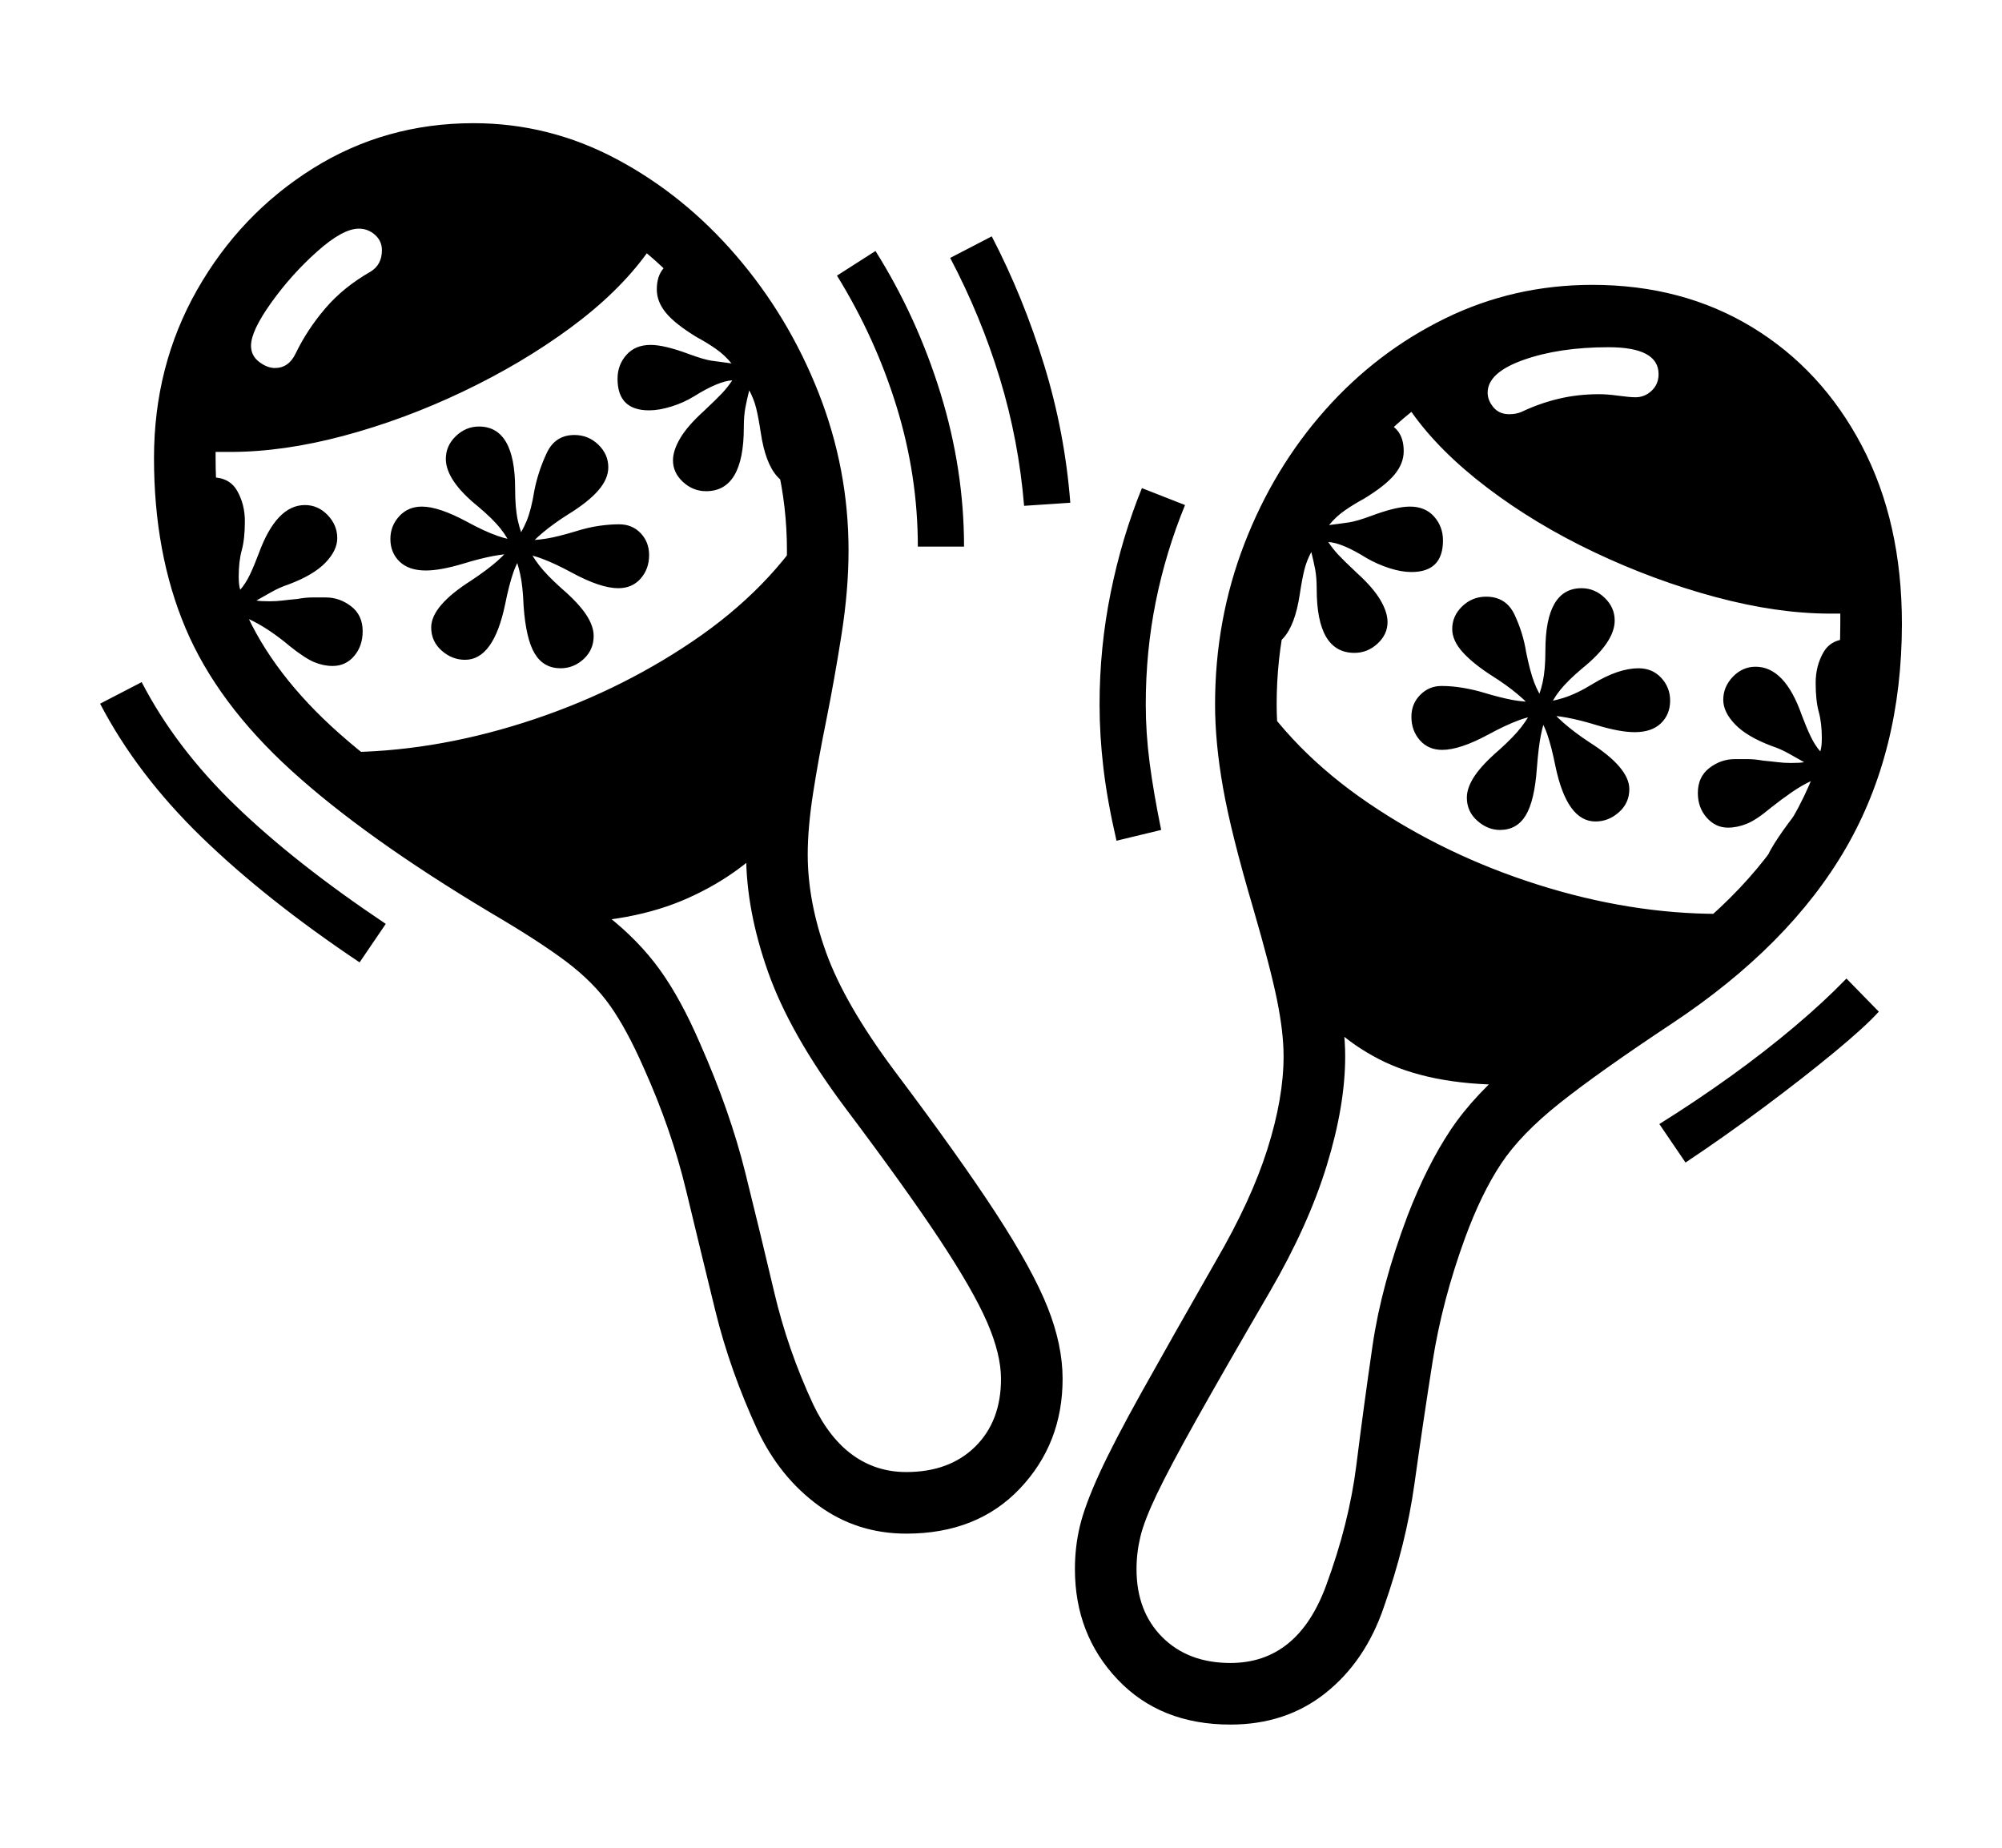 <svg xmlns="http://www.w3.org/2000/svg"
    viewBox="0 0 2600 2400">
  <!--
Copyright 2013, 2022 Google Inc. All Rights Reserved.
Noto is a trademark of Google Inc.
This Font Software is licensed under the SIL Open Font License, Version 1.1. This Font Software is distributed on an "AS IS" BASIS, WITHOUT WARRANTIES OR CONDITIONS OF ANY KIND, either express or implied. See the SIL Open Font License for the specific language, permissions and limitations governing your use of this Font Software.
http://scripts.sil.org/OFL
  -->
<path d="M1177 1992L1177 1992Q1113 1992 1063 1955.5 1013 1919 984 1858L984 1858Q948 1780 929 1702.5 910 1625 891 1546 872 1467 836 1387L836 1387Q814 1337 792.5 1306.5 771 1276 736 1249.5 701 1223 638 1186L638 1186Q474 1088 378 1000.5 282 913 241 816 200 719 200 595L200 595Q200 475 256 376.5 312 278 406 219 500 160 615 160L615 160Q713 160 800.5 206.5 888 253 956 332 1024 411 1063 510 1102 609 1102 715L1102 715Q1102 766 1093 823.5 1084 881 1073 936L1073 936Q1063 985 1056 1030 1049 1075 1049 1110L1049 1110Q1049 1171 1073 1237.5 1097 1304 1161 1390L1161 1390Q1246 1503 1293.5 1576 1341 1649 1360.5 1698 1380 1747 1380 1791L1380 1791Q1380 1875 1324.5 1933.5 1269 1992 1177 1992ZM501 1200L467 1250Q346 1169 262 1087.5 178 1006 130 914L130 914 184 886Q228 971 305.5 1046 383 1121 501 1200L501 1200ZM367 954L367 954 282 797 241 639Q253 620 275 620L275 620Q298 620 308 637.5 318 655 318 677L318 677Q318 700 314 714.5 310 729 310 749L310 749Q310 760 312 766L312 766Q319 758 324.5 746.5 330 735 336 719L336 719Q359 656 396 656L396 656Q413 656 425.5 669 438 682 438 699L438 699Q438 715 422.5 731 407 747 375 759L375 759Q363 763 352.5 769 342 775 333 780L333 780Q338 781 350 781L350 781Q359 781 367 780 375 779 386 778L386 778Q397 776 406 776 415 776 423 776L423 776Q441 776 456 787.5 471 799 471 820L471 820Q471 839 460 852 449 865 432 865L432 865Q420 865 408 860 396 855 376 839L376 839Q363 828 349.5 819 336 810 323 804L323 804Q328 817 336 831.5 344 846 354 860L354 860Q368 879 376 893 384 907 384 918L384 918Q384 941 367 954ZM1177 1912L1177 1912Q1233 1912 1266.5 1879 1300 1846 1300 1791L1300 1791Q1300 1759 1282 1717.5 1264 1676 1220 1609.5 1176 1543 1097 1438L1097 1438Q1026 1343 997.5 1262.5 969 1182 969 1110L969 1110Q969 1069 977 1020 985 971 995 920L995 920Q1006 867 1014 814 1022 761 1022 715L1022 715Q1022 601 971 498.5 920 396 840 329L840 329Q803 380 740.5 426 678 472 601.5 508.5 525 545 446.5 566 368 587 299 587L299 587Q295 587 290 587 285 587 280 587L280 587Q280 588 280 590.5 280 593 280 595L280 595Q280 705 317 790.5 354 876 441 953 528 1030 678 1117L678 1117Q746 1156 787.5 1188.5 829 1221 856.5 1259 884 1297 909 1355L909 1355Q948 1443 968 1523.5 988 1604 1005.5 1678.5 1023 1753 1056 1824L1056 1824Q1077 1868 1107.5 1890 1138 1912 1177 1912ZM719 1199L719 1199 390 973Q403 975 416.5 976 430 977 444 977L444 977Q559 977 679 939 799 901 899.5 833 1000 765 1055 674L1055 674 1012 1079Q966 1134 893.5 1166.5 821 1199 719 1199ZM604 857L604 857Q587 857 573.5 845 560 833 560 815L560 815Q560 787 612 754L612 754Q633 740 645.5 729 658 718 668 705L668 705Q678 691 684 676.5 690 662 694 637L694 637Q699 612 710 588.5 721 565 746 565L746 565Q764 565 777 577.5 790 590 790 607L790 607Q790 622 777 637 764 652 738 668L738 668Q700 692 682 715L682 715Q672 728 666.5 744 661 760 656 785L656 785Q641 857 604 857ZM728 868L728 868Q706 868 694.5 849 683 830 680 787L680 787Q679 761 675.5 745.5 672 730 666 714L666 714Q660 699 650 686.5 640 674 621 658L621 658Q579 624 579 596L579 596Q579 579 592 566.5 605 554 622 554L622 554Q669 554 669 635L669 635Q669 660 672.5 676 676 692 683 706L683 706Q690 721 700 734 710 747 729 764L729 764Q751 783 761 798 771 813 771 826L771 826Q771 844 758 856 745 868 728 868ZM803 764L803 764Q780 764 743 744L743 744Q721 732 703.5 725.5 686 719 671 719L671 719Q644 719 602 732L602 732Q572 741 553 741L553 741Q531 741 519 729.5 507 718 507 700L507 700Q507 683 518.5 670.5 530 658 548 658L548 658Q570 658 607 678L607 678Q629 690 646 696 663 702 676 702L676 702Q695 702 710 699.5 725 697 748 690L748 690Q764 685 778 683 792 681 804 681L804 681Q821 681 832 692.5 843 704 843 721L843 721Q843 739 832 751.5 821 764 803 764ZM357 478L357 478Q375 478 384 459L384 459Q399 428 422.5 400.5 446 373 481 353L481 353Q496 344 496 325L496 325Q496 313 487 305 478 297 466 297L466 297Q445 297 411.5 327 378 357 352 393.5 326 430 326 449L326 449Q326 462 336.5 470 347 478 357 478ZM917 638L917 638Q900 638 887 626 874 614 874 598L874 598Q874 585 883.5 569 893 553 914 534L914 534Q931 518 938 510.5 945 503 951 494L951 494Q933 495 901 515L901 515Q888 523 872 528 856 533 843 533L843 533Q802 533 802 492L802 492Q802 474 813.5 461 825 448 845 448L845 448Q854 448 866.5 451 879 454 895 460L895 460Q914 467 924 468.5 934 470 950 472L950 472Q941 461 929.5 453 918 445 905 438L905 438Q877 421 865 406.5 853 392 853 376L853 376Q853 341 888 336L888 336 998 453 1056 636Q1025 636 1009.5 619 994 602 988 562L988 562Q985 542 982 530 979 518 973 507L973 507Q970 519 968 529.5 966 540 966 555L966 555Q966 638 917 638ZM1598 2160L1598 2160Q1685 2160 1722 2060L1722 2060Q1752 1979 1761.5 1903 1771 1827 1782.5 1748 1794 1669 1828 1579L1828 1579Q1853 1514 1884 1467.5 1915 1421 1971.5 1374.5 2028 1328 2128 1262L2128 1262Q2266 1170 2328 1062.5 2390 955 2390 810L2390 810Q2390 807 2390 803.5 2390 800 2390 797L2390 797Q2387 797 2383.5 797 2380 797 2377 797L2377 797Q2308 797 2228 775.5 2148 754 2071 717.5 1994 681 1931.5 633.5 1869 586 1833 535L1833 535Q1754 598 1706 698 1658 798 1658 915L1658 915Q1658 959 1668 1011.5 1678 1064 1704 1156L1704 1156Q1727 1238 1737 1286.5 1747 1335 1747 1372L1747 1372Q1747 1436 1723 1514 1699 1592 1649 1678L1649 1678Q1589 1781 1554 1843.5 1519 1906 1502.5 1940.5 1486 1975 1481 1996 1476 2017 1476 2038L1476 2038Q1476 2093 1509.5 2126.5 1543 2160 1598 2160ZM1508 1078L1450 1092Q1438 1040 1433 997.5 1428 955 1428 915L1428 915Q1428 841 1442.5 769.5 1457 698 1483 634L1483 634 1539 656Q1514 717 1501 781.5 1488 846 1488 915L1488 915Q1488 952 1493 990.5 1498 1029 1508 1078L1508 1078ZM1598 2240L1598 2240Q1507 2240 1451.5 2181.5 1396 2123 1396 2038L1396 2038Q1396 2009 1402.5 1982 1409 1955 1427.5 1914.5 1446 1874 1482.5 1808.5 1519 1743 1579 1638L1579 1638Q1625 1559 1646 1492.5 1667 1426 1667 1372L1667 1372Q1667 1341 1658.5 1299 1650 1257 1627 1178L1627 1178Q1599 1083 1588.5 1024 1578 965 1578 915L1578 915Q1578 805 1616 706.5 1654 608 1721 532.5 1788 457 1877 413.5 1966 370 2068 370L2068 370Q2185 370 2275.5 425 2366 480 2418 579 2470 678 2470 810L2470 810Q2470 976 2397 1102 2324 1228 2172 1329L2172 1329Q2077 1392 2026 1432.5 1975 1473 1949.5 1511.5 1924 1550 1903 1607L1903 1607Q1873 1689 1860.5 1768.5 1848 1848 1837 1927 1826 2006 1797 2088L1797 2088Q1773 2158 1721.5 2199 1670 2240 1598 2240ZM1252 710L1192 710Q1192 618 1164.5 528.5 1137 439 1087 358L1087 358 1137 326Q1191 412 1221.5 511 1252 610 1252 710L1252 710ZM2286 1183L1957 1409Q1855 1409 1790.5 1375.5 1726 1342 1694 1287L1694 1287 1621 884Q1677 975 1777 1043 1877 1111 1997 1149 2117 1187 2232 1187L2232 1187Q2246 1187 2259.5 1186 2273 1185 2286 1183L2286 1183ZM1390 653L1330 657Q1323 572 1298.5 491.5 1274 411 1234 335L1234 335 1288 307Q1329 386 1356 474 1383 562 1390 653L1390 653ZM2189 1510L2189 1510 2155 1460Q2203 1430 2247.5 1398 2292 1366 2330.5 1333.5 2369 1301 2398 1271L2398 1271 2440 1314Q2423 1333 2382.5 1366.5 2342 1400 2291 1438 2240 1476 2189 1510ZM1759 848L1759 848Q1710 848 1710 765L1710 765Q1710 750 1708 739.5 1706 729 1703 717L1703 717Q1697 728 1694 740 1691 752 1688 772L1688 772Q1682 812 1666.5 829 1651 846 1620 846L1620 846 1678 663 1788 546Q1823 551 1823 586L1823 586Q1823 602 1811 616.5 1799 631 1771 648L1771 648Q1758 655 1746.5 663 1735 671 1726 682L1726 682Q1742 680 1752 678.5 1762 677 1781 670L1781 670Q1797 664 1809.5 661 1822 658 1831 658L1831 658Q1851 658 1862.5 671 1874 684 1874 702L1874 702Q1874 743 1833 743L1833 743Q1820 743 1804.5 738 1789 733 1775 725L1775 725Q1743 705 1725 704L1725 704Q1731 713 1738 720.5 1745 728 1762 744L1762 744Q1783 763 1792.5 779 1802 795 1802 808L1802 808Q1802 824 1789 836 1776 848 1759 848ZM2072 1067L2072 1067Q2035 1067 2020 995L2020 995Q2015 970 2009.5 954 2004 938 1994 925L1994 925Q1976 902 1938 878L1938 878Q1913 862 1899.5 847 1886 832 1886 817L1886 817Q1886 800 1899 787.5 1912 775 1930 775L1930 775Q1956 775 1967 798.5 1978 822 1982 847L1982 847Q1987 872 1992.5 886.5 1998 901 2008 915L2008 915Q2026 939 2064 964L2064 964Q2116 997 2116 1025L2116 1025Q2116 1043 2102.5 1055 2089 1067 2072 1067ZM1948 1078L1948 1078Q1932 1078 1918.5 1066 1905 1054 1905 1036L1905 1036Q1905 1023 1915 1008 1925 993 1947 974L1947 974Q1966 957 1976 944 1986 931 1993 916L1993 916Q2000 902 2003.5 886 2007 870 2007 845L2007 845Q2007 764 2054 764L2054 764Q2071 764 2084 776.5 2097 789 2097 806L2097 806Q2097 834 2055 868L2055 868Q2036 884 2026 896.5 2016 909 2010 924L2010 924Q2004 940 2001 955.5 1998 971 1996 997L1996 997Q1993 1040 1981.5 1059 1970 1078 1948 1078ZM1873 974L1873 974Q1855 974 1844 961.5 1833 949 1833 931L1833 931Q1833 914 1844.5 902.5 1856 891 1872 891L1872 891Q1886 891 1900.5 893.5 1915 896 1928 900L1928 900Q1948 906 1963.5 909 1979 912 2000 912L2000 912Q2013 912 2030.5 906.5 2048 901 2069 888L2069 888Q2102 868 2128 868L2128 868Q2146 868 2157.5 880.5 2169 893 2169 910L2169 910Q2169 928 2157 939.5 2145 951 2123 951L2123 951Q2104 951 2074 942L2074 942Q2032 929 2005 929L2005 929Q1990 929 1972.5 935.5 1955 942 1933 954L1933 954Q1896 974 1873 974ZM2394 1007L2309 1164Q2292 1151 2292 1128L2292 1128Q2292 1117 2300 1103 2308 1089 2322 1070L2322 1070Q2333 1056 2340.5 1041.5 2348 1027 2353 1014L2353 1014Q2340 1020 2327 1029 2314 1038 2300 1049L2300 1049Q2281 1065 2268.5 1070 2256 1075 2244 1075L2244 1075Q2228 1075 2216.5 1062 2205 1049 2205 1030L2205 1030Q2205 1009 2220 997.5 2235 986 2253 986L2253 986Q2261 986 2270 986 2279 986 2290 988L2290 988Q2301 989 2309 990 2317 991 2326 991L2326 991Q2338 991 2343 990L2343 990Q2334 985 2323.5 979 2313 973 2301 969L2301 969Q2269 957 2253.5 941 2238 925 2238 909L2238 909Q2238 892 2250.5 879 2263 866 2280 866L2280 866Q2318 866 2340 929L2340 929Q2346 945 2351.5 956.5 2357 968 2364 976L2364 976Q2366 970 2366 959L2366 959Q2366 939 2362 924.5 2358 910 2358 887L2358 887Q2358 865 2368 847.5 2378 830 2401 830L2401 830Q2423 830 2435 849L2435 849 2394 1007ZM1960 538L1960 538Q1969 538 1976 535L1976 535Q1999 524 2024 518 2049 512 2077 512L2077 512Q2087 512 2102 514 2117 516 2124 516L2124 516Q2136 516 2145 507.5 2154 499 2154 486L2154 486Q2154 451 2089 451L2089 451Q2025 451 1978.5 467.5 1932 484 1932 510L1932 510Q1932 520 1939.5 529 1947 538 1960 538Z"/>
</svg>